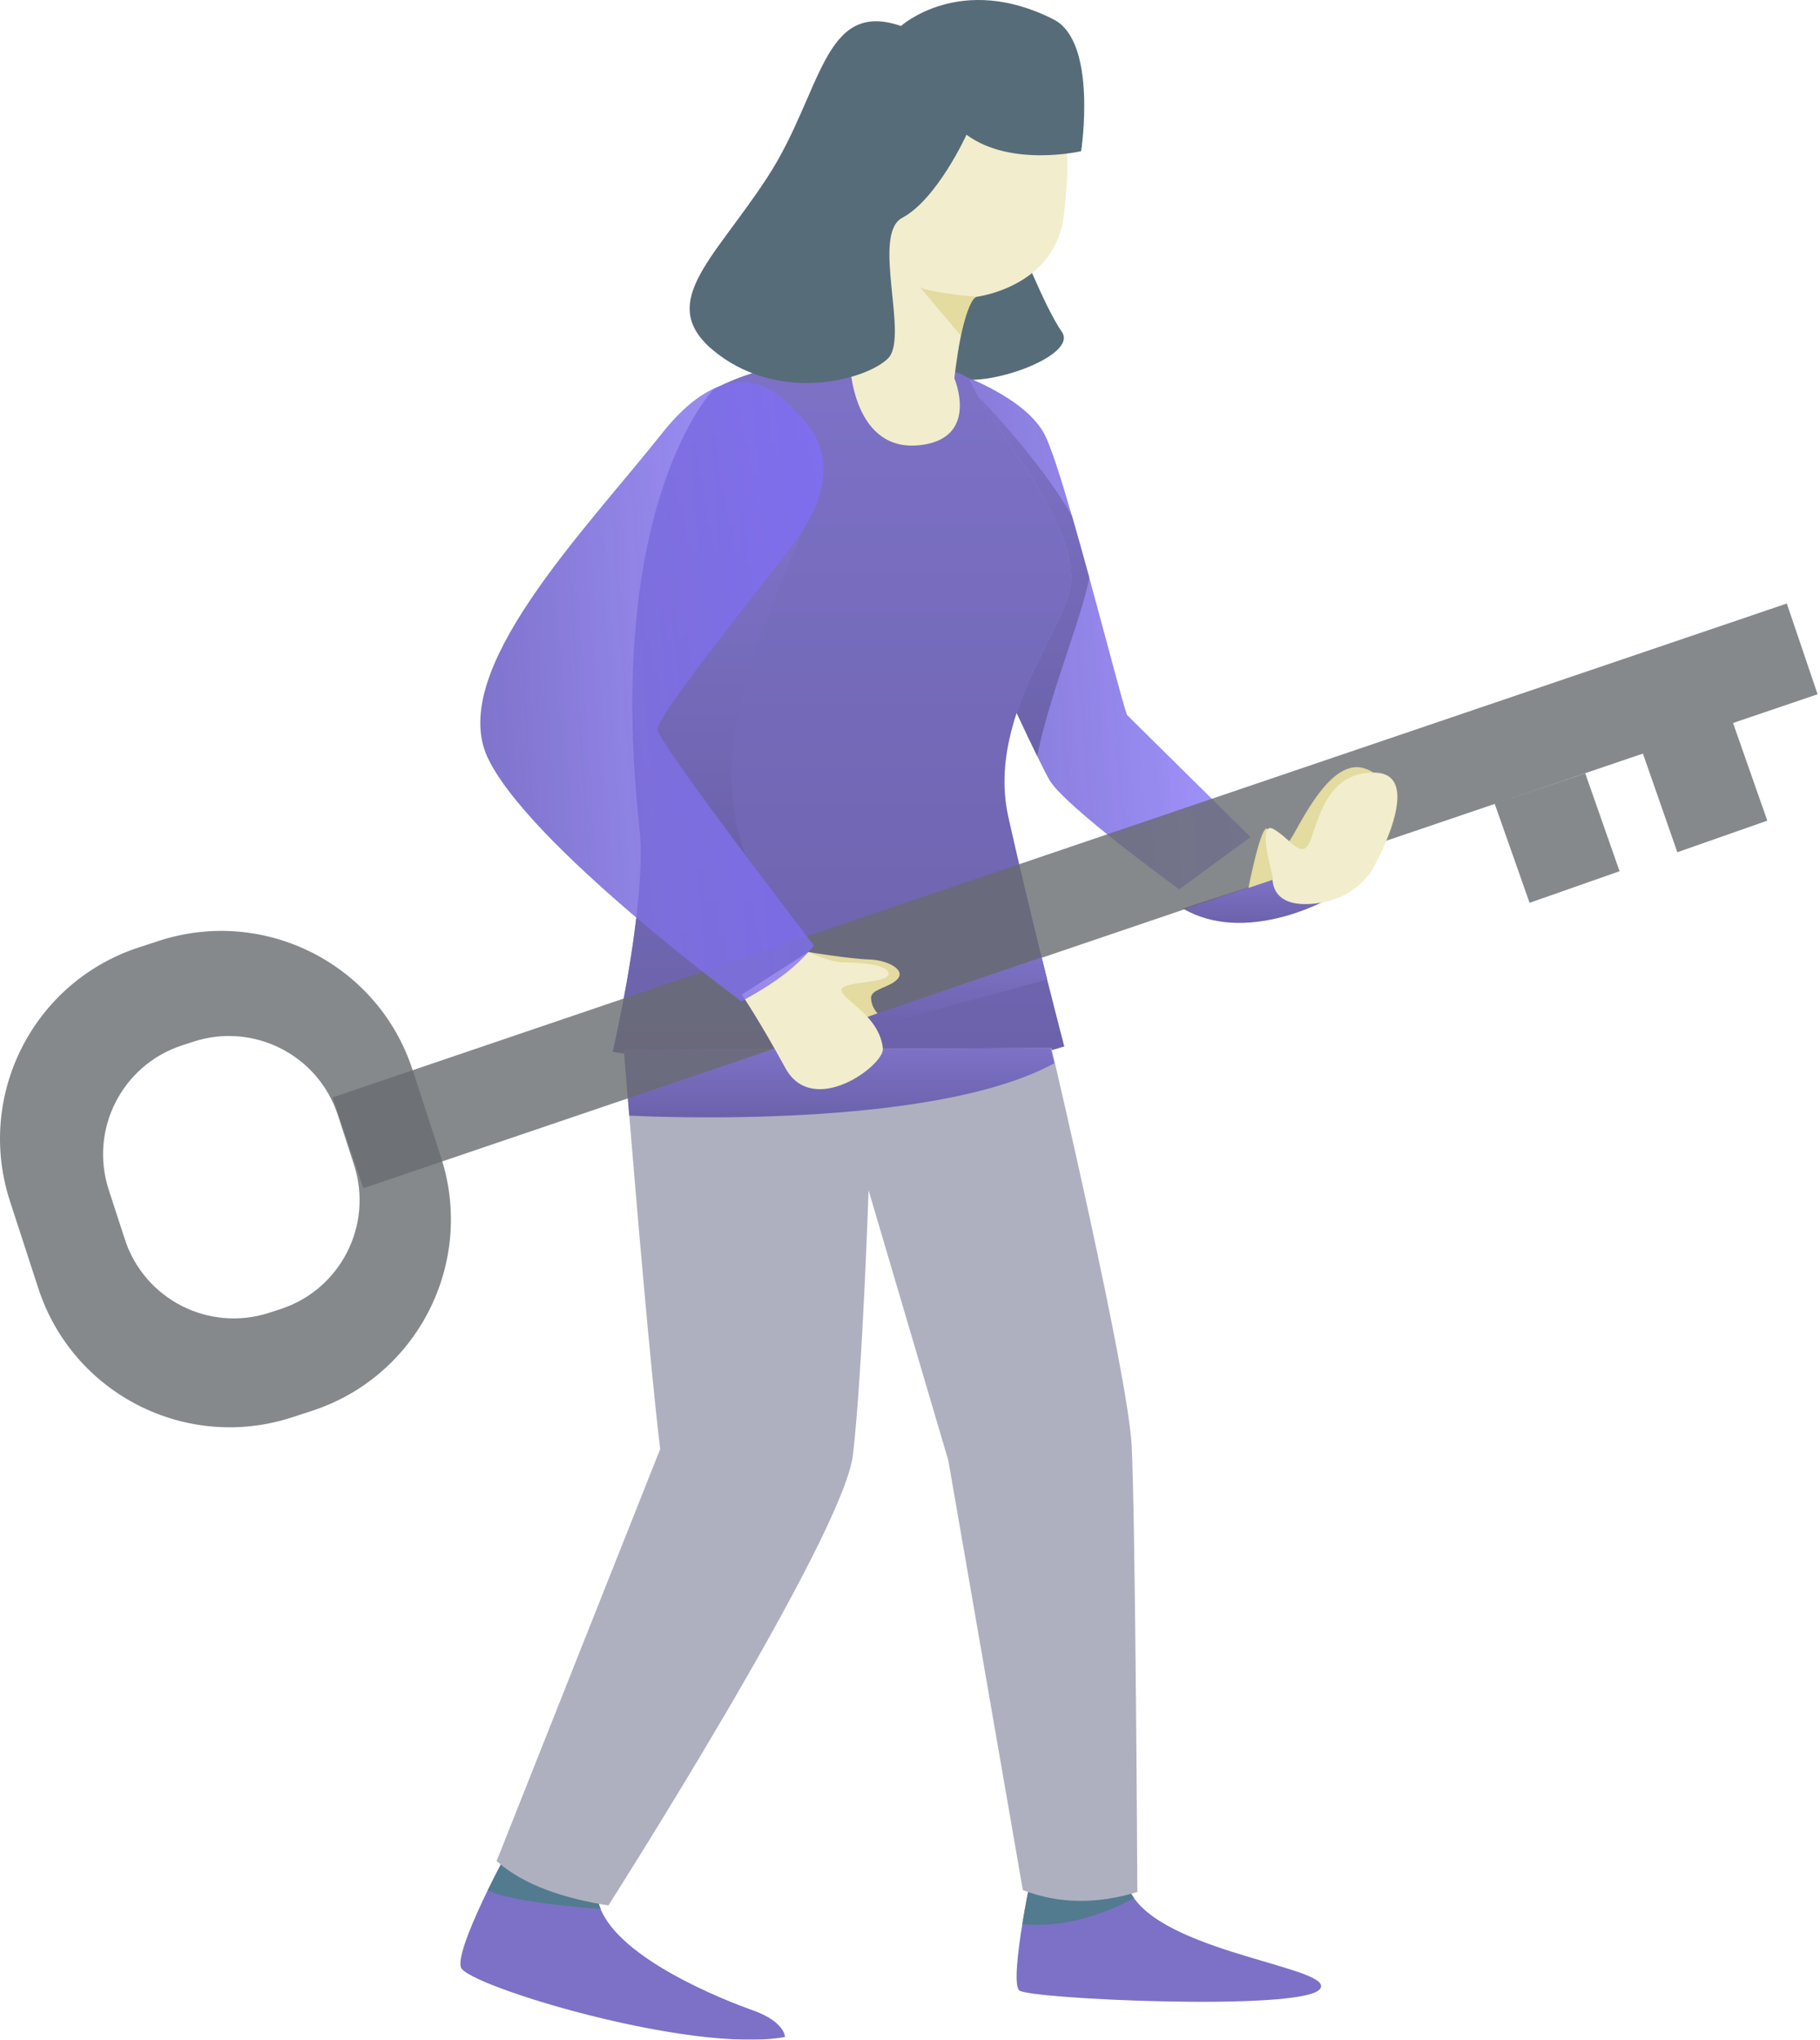 <svg width="373" height="418" viewBox="0 0 373 418" fill="none" xmlns="http://www.w3.org/2000/svg">
<g opacity="0.7">
<path d="M208.438 48.541C208.438 48.541 214.126 63.044 217.614 67.992C221.102 72.939 201.837 79.738 195.594 77.35C189.361 74.961 193.207 52.21 193.207 52.21L208.438 48.541Z" fill="#0F2E40"/>
<path d="M150.294 200.892L141.612 217.706C136.376 217.1 131.029 216.375 125.571 215.548C125.571 215.548 129.306 199.578 130.73 184.982L150.294 200.892Z" fill="#3F89BC"/>
<path d="M256.298 171.538L241.689 182.244C241.689 182.244 218.314 165.361 215.065 159.834C214.613 159.066 213.734 157.334 212.574 154.945C212.506 154.8 212.429 154.655 212.361 154.51C211.244 152.207 209.871 149.332 208.37 146.116C205.027 139.044 200.993 130.3 197.335 122.358C191.809 110.321 187.152 100.076 187.152 100.076L197.275 76.974C197.275 76.974 210.204 81.564 214.092 89.045C215.38 91.536 217.435 97.969 219.687 105.723C220.847 109.732 222.058 114.075 223.243 118.383C226.646 130.837 229.835 143.139 230.969 146.517L256.298 171.538Z" fill="url(#paint0_linear_224_2524)"/>
<path d="M207.5 148.94C205.897 154.741 205.214 160.977 206.664 167.46C208.788 176.98 211.337 187.499 213.478 196.174C213.87 197.753 214.263 199.271 214.604 200.721C216.659 208.834 218.117 214.447 218.117 214.447C197.206 221.016 171.153 221.161 141.621 217.706C136.385 217.1 131.038 216.375 125.58 215.548C125.58 215.548 129.315 199.578 130.739 184.982C131.302 179.394 131.524 174.02 131.055 169.806C123.755 102.805 146.252 79.764 146.252 79.764C146.252 79.764 159.257 72.342 174.181 74.5C189.105 76.642 192.269 74.517 197.428 76.872C198.938 77.563 199.475 79.781 200.856 81.922C203.287 85.667 206.86 91.152 208.088 92.884C210.041 95.623 219.541 109.161 219.541 118.502C219.541 119.5 219.354 120.601 218.996 121.803C218.458 123.612 217.597 125.634 216.539 127.869C214.092 133.03 210.655 139.24 208.353 146.125C208.046 147.046 207.756 147.984 207.5 148.94Z" fill="url(#paint1_linear_224_2524)"/>
<path d="M223.243 118.383C221.699 126.717 215.013 142.516 212.566 154.937C212.497 154.792 212.421 154.647 212.352 154.502C211.235 152.198 209.862 149.324 208.361 146.107C210.664 139.223 214.101 133.013 216.548 127.852C217.606 125.625 218.476 123.595 219.004 121.786C219.363 120.583 219.55 119.483 219.55 118.485C219.55 109.135 210.05 95.597 208.097 92.867C206.869 91.127 203.296 85.65 200.865 81.905L200.882 81.7C200.882 81.7 212.941 93.985 219.687 105.714C220.846 109.732 222.057 114.074 223.243 118.383Z" fill="url(#paint2_linear_224_2524)"/>
<path d="M271.759 184.47C271.759 184.47 255.189 193.701 242.388 186.168L260.732 180.222L271.759 184.47Z" fill="url(#paint3_linear_224_2524)"/>
<path d="M160.886 417.437C141.741 420.968 95.63 406.893 94.461 403.173C93.728 400.827 97.284 392.859 99.987 387.314C101.582 384.09 102.861 381.684 102.861 381.684L122.399 388.509C122.484 389.422 122.732 390.317 123.081 391.196C127.26 401.493 148.12 409.802 154.251 411.96C160.886 414.314 160.886 417.437 160.886 417.437Z" fill="#4535AF"/>
<path d="M123.081 391.204C119.508 390.94 104.038 389.712 99.987 387.314C101.582 384.09 102.861 381.684 102.861 381.684L122.399 388.509C122.484 389.43 122.732 390.326 123.081 391.204Z" fill="#084360"/>
<path d="M270.437 407.711C266.326 412.207 210.851 409.665 208.898 407.899C207.756 406.875 208.608 399.914 209.521 394.301C210.169 390.309 210.851 386.999 210.851 386.999L231.566 387.596C231.796 388.074 232.069 388.526 232.402 388.969C240.486 400.511 274.385 403.386 270.437 407.711Z" fill="#4535AF"/>
<path d="M232.402 388.961C230.142 390.249 220.181 395.453 209.521 394.301C210.169 390.309 210.851 386.999 210.851 386.999L231.566 387.596C231.796 388.065 232.069 388.517 232.402 388.961Z" fill="#084360"/>
<path d="M233.093 387.732C224.991 390.189 217.137 390.249 209.624 387.34L194.35 299.277L178.01 243.93C178.01 243.93 176.765 281.294 174.812 298.125C172.842 314.948 124.685 390.488 124.685 390.488C115.415 388.986 107.356 386.333 101.778 381.386L135.302 296.957C133.375 281.09 130.518 247.436 128.966 228.625C128.283 220.521 127.866 215.172 127.866 215.172L215.32 214.78H215.491C215.491 214.78 231.123 281.303 231.924 296.172C232.709 311.041 233.093 387.732 233.093 387.732Z" fill="#8C8FA5"/>
<path d="M216.071 217.894C191.177 231.526 133.434 228.856 128.965 228.625C128.283 220.521 127.865 215.172 127.865 215.172L215.32 214.78L216.071 217.894Z" fill="url(#paint4_linear_224_2524)"/>
<path d="M195.586 77.52C195.586 77.52 197.386 61.227 200.158 60.826C202.929 60.425 216.455 57.558 218.041 44.08C219.627 30.601 220.557 8.677 196.78 9.863C173.004 11.049 172.603 26.515 170.625 39.993C168.646 53.472 174.19 74.483 174.19 74.483C174.19 74.483 174.701 93.388 189.25 91.135C200.669 89.361 195.586 77.52 195.586 77.52Z" fill="#ECE6B6"/>
<path d="M198.076 27.607C198.076 27.607 192.081 40.813 184.892 44.651C178.539 48.038 186.333 69.109 182.018 73.426C177.703 77.742 160.357 82.63 147.104 72.547C133.86 62.464 146.09 53.54 157.321 36.257C168.552 18.974 168.586 -0.195 184.653 5.325C184.653 5.325 196.882 -5.706 215.934 3.985C225.016 8.6 221.571 30.985 221.571 30.985C221.571 30.985 207.184 34.338 198.076 27.607Z" fill="#0F2E40"/>
<path d="M372.509 142.277L366.198 123.68L68.161 224.889L74.48 243.495L306.34 164.747L313.478 185.016L331.924 178.541L324.888 158.477L306.715 164.619L336.708 154.434L343.761 174.651L362.198 168.177L355.18 148.163L372.509 142.277Z" fill="#292D32" fill-opacity="0.8"/>
<path d="M90.376 237.131L84.56 219.259C77.507 197.599 54.243 185.758 32.582 192.805L28.48 194.144C6.827 201.199 -5.01 224.471 2.034 246.139L7.85 264.011C14.903 285.671 38.167 297.511 59.829 290.465L63.931 289.126C85.583 282.071 97.429 258.79 90.376 237.131ZM57.501 268.268L55.164 269.027C42.841 273.037 29.597 266.297 25.589 253.979L22.28 243.81C18.272 231.483 25.009 218.235 37.323 214.226L39.66 213.466C51.983 209.457 65.227 216.196 69.235 228.515L72.544 238.683C76.552 251.01 69.815 264.258 57.501 268.268Z" fill="#292D32" fill-opacity="0.8"/>
<path d="M152.699 175.172C144.196 163.817 134.969 151.183 134.764 149.562C134.389 146.526 160.886 114.348 163.529 110.185C163.93 109.545 164.459 108.751 165.022 107.813C160.101 118.775 150.805 141.279 149.978 156.361C149.56 163.971 151.266 170.855 152.699 175.172Z" fill="url(#paint5_linear_224_2524)"/>
<path d="M214.595 200.721L178.189 210.634L176.441 208.851L213.461 196.175C213.862 197.753 214.254 199.271 214.595 200.721Z" fill="url(#paint6_linear_224_2524)"/>
<path d="M255.862 181.962C255.862 181.962 258.438 168.816 259.717 169.857C260.996 170.898 262.199 175.539 264.433 172.101C266.667 168.663 272.671 155.218 279.63 157.462C286.589 159.706 283.229 168.023 283.229 168.023L267.546 178.047L255.862 181.962Z" fill="#D7CC76"/>
<path d="M260.834 179.574C260.834 179.574 257.389 167.665 261.175 169.994C264.961 172.323 267 176.69 268.748 171.742C270.496 166.795 272.534 158.051 281.855 158.341C291.177 158.631 283.604 174.071 281.276 178.149C281.276 178.149 277.975 184.47 268.944 185.221C259.896 185.972 260.834 179.574 260.834 179.574Z" fill="#ECE6B6"/>
<path d="M165.662 195.1C165.662 195.1 174.411 196.541 178.061 196.618C181.72 196.695 185.532 198.64 184.048 200.508C182.573 202.376 178.522 202.607 178.522 204.475C178.522 206.343 179.844 207.666 179.844 207.666L163.12 213.577L157.287 201.592L165.662 195.1Z" fill="#D7CC76"/>
<path d="M165.661 195.1C165.661 195.1 170.369 197.215 172.714 197.215C175.068 197.215 182.121 197.454 182.121 199.57C182.121 201.685 171.768 200.977 172.475 203.102C173.183 205.217 180.236 208.28 180.944 214.865C181.31 218.269 166.6 229.214 160.954 218.866C155.615 209.082 152.017 203.81 152.017 203.81" fill="#ECE6B6"/>
<path d="M162.386 83.68C162.386 83.68 151.598 68.708 135.702 88.773C119.797 108.837 91.621 137.44 99.935 155.236C108.267 173.031 151.939 205.217 151.939 205.217C159.342 201.165 163.188 198.145 166.821 193.786C166.821 193.786 160.024 184.948 152.69 175.163C144.187 163.809 134.96 151.175 134.755 149.554C134.38 146.517 160.877 114.339 163.52 110.176C163.921 109.536 164.45 108.743 165.013 107.805C165.03 107.779 165.038 107.745 165.055 107.719C166.079 106.03 167.213 103.898 167.963 101.466C167.963 101.449 167.963 101.441 167.981 101.441C168.006 101.372 168.023 101.338 168.023 101.338C168.023 101.338 168.006 101.338 167.998 101.355C169.558 96.177 169.328 89.737 162.386 83.68Z" fill="url(#paint7_linear_224_2524)"/>
<path d="M200.157 60.826C200.157 60.826 191.203 60.092 188.584 58.898L196.899 68.759C196.908 68.759 198.545 61.201 200.157 60.826Z" fill="#D7CC76"/>
</g>
<defs>
<linearGradient id="paint0_linear_224_2524" x1="185.776" y1="179.344" x2="264.8" y2="173.033" gradientUnits="userSpaceOnUse">
<stop stop-color="#4535AF"/>
<stop offset="1" stop-color="#4B30FF" stop-opacity="0.71"/>
</linearGradient>
<linearGradient id="paint1_linear_224_2524" x1="112.217" y1="74.107" x2="112.217" y2="261.426" gradientUnits="userSpaceOnUse">
<stop stop-color="#4535AF"/>
<stop offset="1" stop-color="#26197B"/>
</linearGradient>
<linearGradient id="paint2_linear_224_2524" x1="197.683" y1="81.7" x2="197.683" y2="175.767" gradientUnits="userSpaceOnUse">
<stop stop-color="#4535AF"/>
<stop offset="1" stop-color="#26197B"/>
</linearGradient>
<linearGradient id="paint3_linear_224_2524" x1="238.211" y1="180.222" x2="238.211" y2="191.659" gradientUnits="userSpaceOnUse">
<stop stop-color="#4535AF"/>
<stop offset="1" stop-color="#26197B"/>
</linearGradient>
<linearGradient id="paint4_linear_224_2524" x1="115.321" y1="214.78" x2="115.321" y2="233.026" gradientUnits="userSpaceOnUse">
<stop stop-color="#4535AF"/>
<stop offset="1" stop-color="#26197B"/>
</linearGradient>
<linearGradient id="paint5_linear_224_2524" x1="130.457" y1="107.813" x2="130.457" y2="194.33" gradientUnits="userSpaceOnUse">
<stop stop-color="#4535AF"/>
<stop offset="1" stop-color="#26197B"/>
</linearGradient>
<linearGradient id="paint6_linear_224_2524" x1="171.015" y1="196.175" x2="171.015" y2="214.747" gradientUnits="userSpaceOnUse">
<stop stop-color="#4535AF"/>
<stop offset="1" stop-color="#26197B"/>
</linearGradient>
<linearGradient id="paint7_linear_224_2524" x1="97.032" y1="201.722" x2="177.584" y2="196.292" gradientUnits="userSpaceOnUse">
<stop stop-color="#4535AF"/>
<stop offset="1" stop-color="#4B30FF" stop-opacity="0.71"/>
</linearGradient>
</defs>
</svg>
